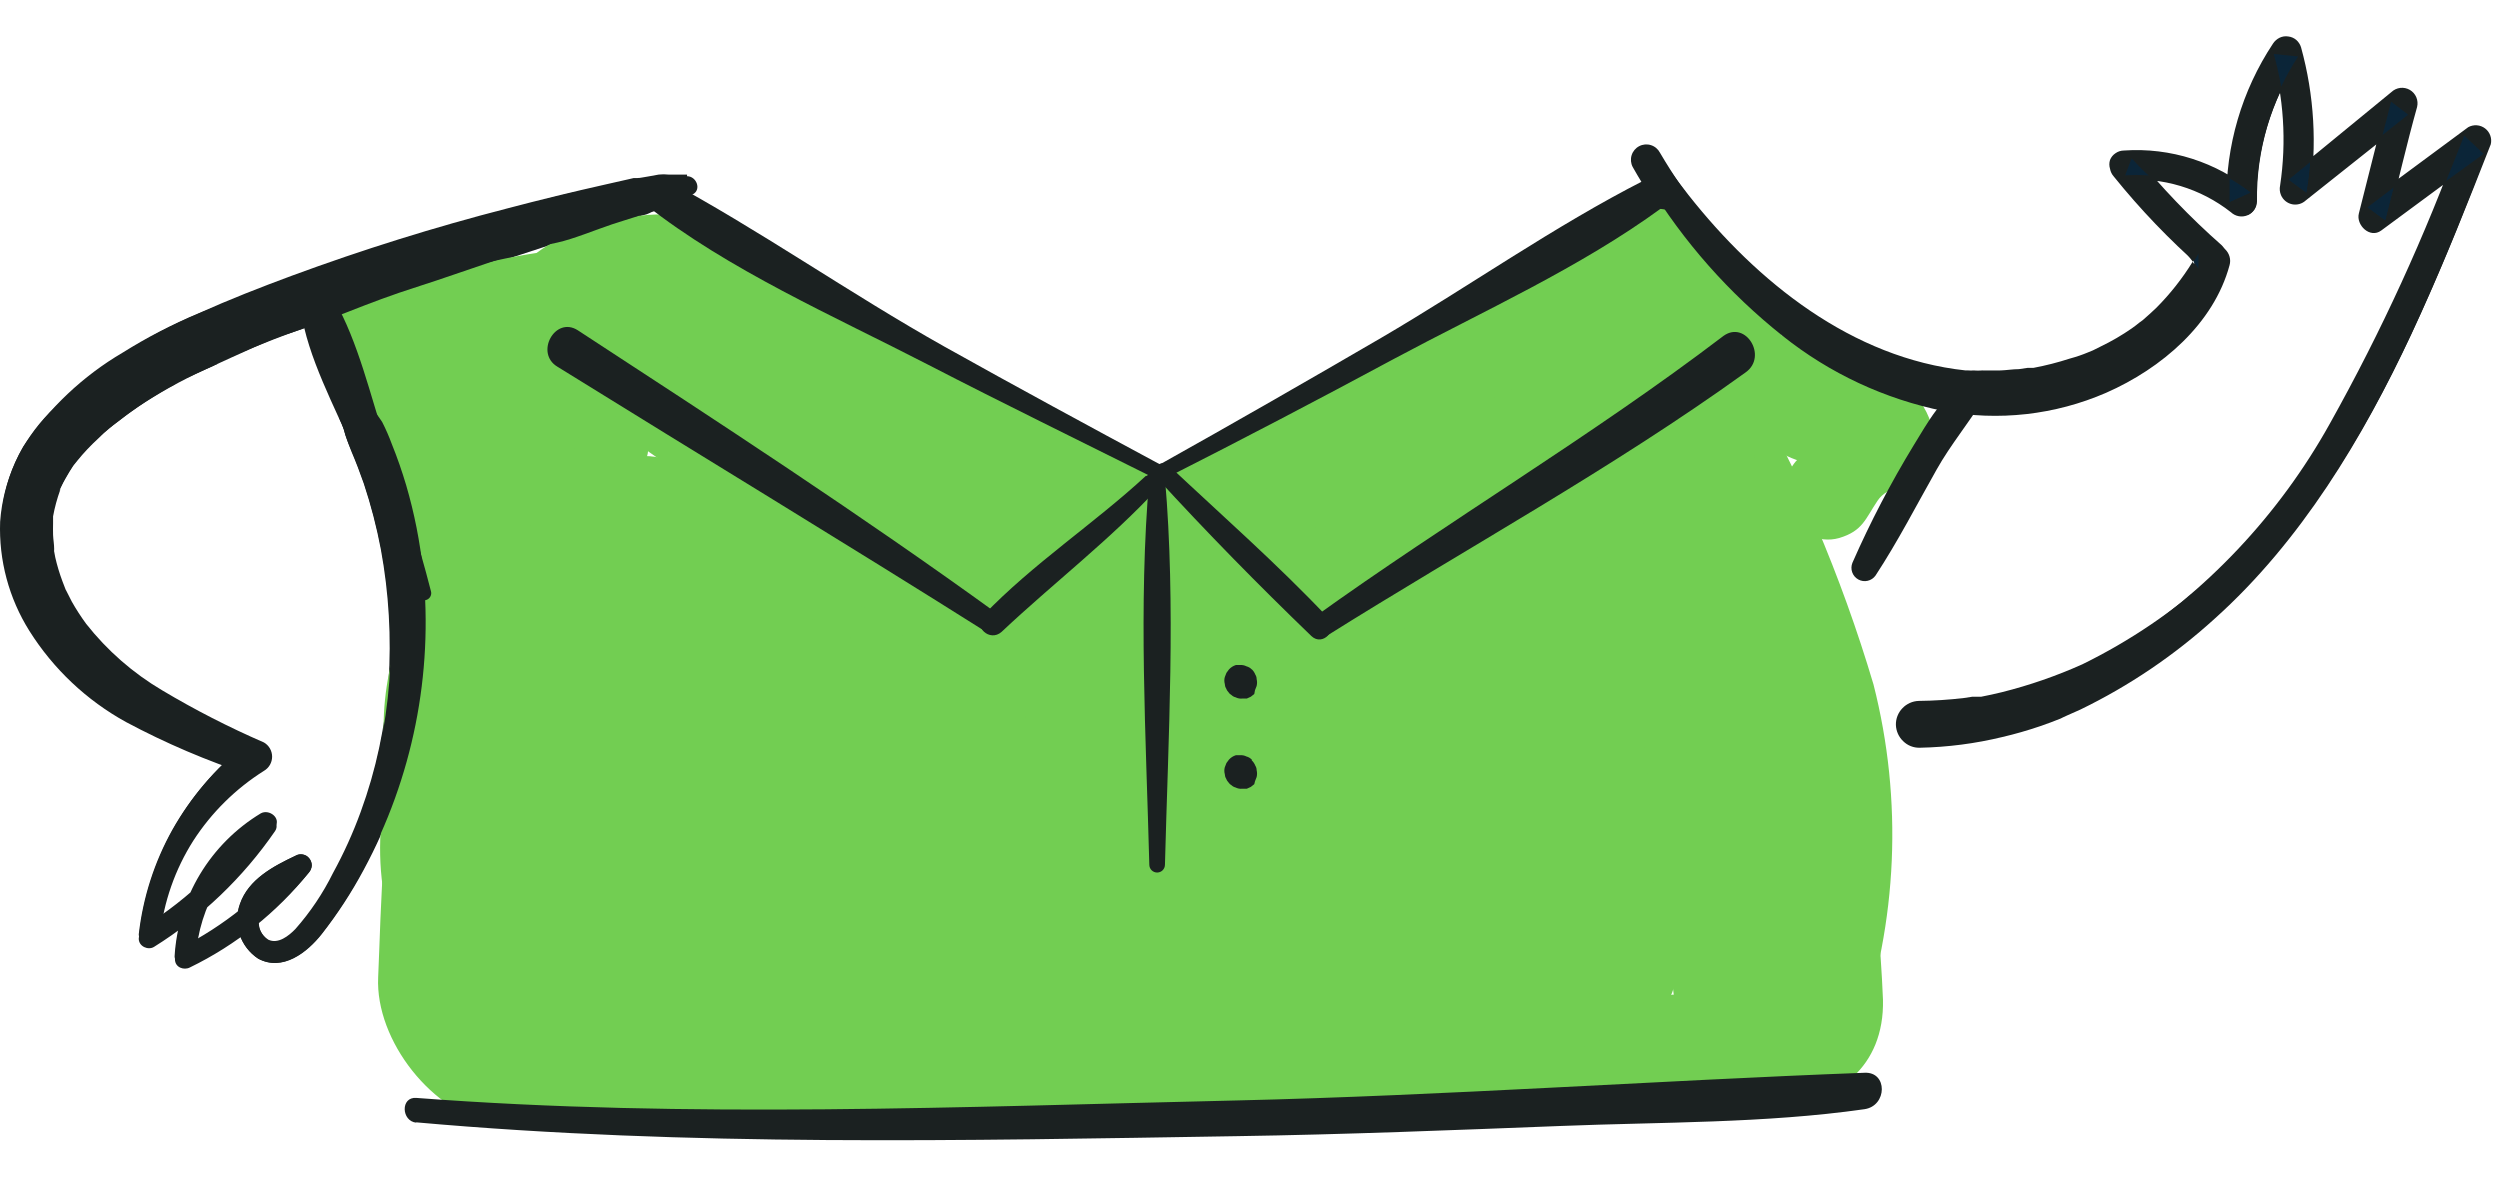 <svg width="245" height="116" viewBox="0 0 261 116" fill="none" xmlns="http://www.w3.org/2000/svg">
<path d="M71.728 14.438H69.981H69.791C69.45 14.4 69.106 14.4 68.766 14.438L67.721 14.628L66.715 14.799C66.354 14.799 67.36 14.685 66.562 14.799H66.164L65.594 14.932L63.239 15.465C59.795 16.238 56.364 17.075 52.945 17.975C45.343 19.934 37.844 22.277 30.477 24.994C27.192 26.211 23.925 27.486 20.715 28.931C17.975 30.077 15.333 31.445 12.815 33.021C8.655 35.462 5.102 38.818 2.426 42.835C1.205 44.938 0.441 47.276 0.186 49.695C-0.069 52.114 0.189 54.56 0.945 56.873C2.499 61.428 5.392 65.406 9.244 68.285C13.378 71.239 17.921 73.572 22.729 75.208C23.868 75.646 25.008 76.045 26.166 76.407L25.482 74.048C22.464 76.465 19.931 79.434 18.018 82.798C16.124 86.177 14.923 89.902 14.486 93.753C14.492 93.939 14.547 94.12 14.645 94.278C14.742 94.436 14.88 94.566 15.043 94.654C15.206 94.743 15.389 94.787 15.575 94.782C15.761 94.778 15.942 94.725 16.1 94.628C21.091 91.511 25.39 87.4 28.73 82.55C29.376 81.618 28.103 80.648 27.23 81.124C24.629 82.695 22.45 84.878 20.881 87.483C19.313 90.088 18.402 93.037 18.227 96.074C18.239 96.257 18.297 96.435 18.396 96.59C18.495 96.745 18.631 96.872 18.793 96.959C18.954 97.047 19.135 97.092 19.319 97.09C19.502 97.088 19.682 97.04 19.842 96.949C24.638 94.677 28.878 91.378 32.263 87.286C32.43 87.081 32.53 86.828 32.547 86.564C32.547 86.293 32.453 86.031 32.282 85.822C32.116 85.612 31.88 85.471 31.617 85.422C31.356 85.379 31.088 85.426 30.857 85.556C28.54 86.659 25.957 88.009 25.065 90.596C24.69 91.622 24.674 92.745 25.019 93.781C25.364 94.817 26.05 95.706 26.964 96.302C29.509 97.672 32.073 95.656 33.592 93.734C35.237 91.632 36.698 89.392 37.96 87.039C43.108 77.528 45.272 66.683 44.171 55.922C43.848 52.895 43.257 49.903 42.404 46.982C41.968 45.536 41.474 44.091 40.904 42.683C40.617 41.899 40.274 41.136 39.879 40.401C39.48 39.773 38.948 39.126 38.606 38.499C38.429 38.201 38.166 37.963 37.852 37.817C37.538 37.67 37.188 37.622 36.846 37.677C36.504 37.732 36.187 37.889 35.935 38.127C35.684 38.365 35.509 38.674 35.434 39.012C35.323 39.458 35.392 39.929 35.624 40.325C35.799 40.752 35.945 41.19 36.061 41.637C36.251 42.227 36.479 42.778 36.688 43.349C37.163 44.452 37.58 45.555 37.979 46.697C38.728 48.949 39.324 51.249 39.764 53.582C40.599 58.134 40.867 62.773 40.562 67.391C40.234 72.032 39.256 76.603 37.656 80.972C36.858 83.166 35.893 85.297 34.77 87.344C33.724 89.462 32.402 91.432 30.838 93.202C30.154 93.906 29.034 94.819 27.989 94.305C27.641 94.07 27.36 93.749 27.173 93.373C26.998 92.999 26.932 92.584 26.983 92.175C26.983 89.607 30.059 88.371 32.054 87.401L30.648 85.689C27.399 89.647 23.363 92.886 18.797 95.199L20.412 96.074C20.543 93.382 21.346 90.766 22.747 88.466C24.153 86.176 26.113 84.279 28.445 82.95L26.945 81.523C23.803 86.095 19.764 89.978 15.075 92.936L16.67 93.811C16.998 90.279 18.129 86.869 19.975 83.843C21.822 80.816 24.336 78.253 27.325 76.35C27.531 76.216 27.701 76.033 27.819 75.817C27.948 75.599 28.008 75.347 27.989 75.094C27.988 74.85 27.915 74.613 27.78 74.409C27.666 74.19 27.487 74.011 27.268 73.896C25.16 72.85 22.994 71.899 20.886 70.853C18.754 69.785 16.709 68.551 14.771 67.163C12.956 65.908 11.292 64.446 9.814 62.807C9.529 62.484 9.263 62.141 8.997 61.799C8.731 61.456 8.37 60.905 8.086 60.448C7.784 59.997 7.511 59.527 7.269 59.041L6.908 58.375L6.756 58.033V57.804C6.33 56.88 5.968 55.926 5.674 54.951C5.599 54.715 5.542 54.474 5.503 54.229C5.503 54.096 5.389 53.506 5.503 53.943C5.503 53.373 5.389 52.802 5.37 52.231V50.748C5.37 50.615 5.37 50.501 5.37 50.386C5.37 50.272 5.465 49.816 5.522 49.55C5.633 49.025 5.786 48.51 5.977 48.009L6.091 47.648C6.091 47.648 5.958 47.971 6.091 47.648C6.224 47.324 6.319 47.115 6.452 46.868C6.585 46.62 6.965 45.917 7.25 45.46L7.649 44.833C7.801 44.604 7.649 44.833 7.649 44.833L8.048 44.338C8.729 43.498 9.471 42.709 10.27 41.979C10.625 41.617 10.999 41.275 11.39 40.952L11.732 40.667L12.435 40.115C13.327 39.431 14.22 38.803 15.132 38.213C17.408 36.758 19.796 35.486 22.273 34.409C22.418 34.313 22.578 34.242 22.747 34.2H22.52L22.767 34.029L23.849 33.553L26.109 32.621C27.762 31.956 29.395 31.309 31.066 30.719C34.599 29.407 38.15 28.113 41.702 26.915C45.253 25.717 48.919 24.595 52.527 23.396C56.136 22.198 59.231 21.209 62.593 20.125L66.961 18.736L67.512 18.584C67.512 18.584 68.196 18.299 67.873 18.413C67.55 18.527 67.873 18.413 67.873 18.413L68.899 18.032L69.734 17.747C70.041 17.619 70.334 17.46 70.608 17.272C70.304 17.443 70.76 17.272 70.855 17.272L72.317 16.511C73.267 16.016 72.716 14.609 71.728 14.609V14.438Z" fill="#1B2121"/>
<path d="M41.759 33.116C42.931 35.23 43.434 37.651 43.202 40.058C43.208 40.145 43.232 40.231 43.271 40.309C43.31 40.387 43.364 40.457 43.43 40.515C43.491 40.578 43.565 40.628 43.647 40.66C43.729 40.693 43.817 40.708 43.905 40.705C44.079 40.685 44.24 40.604 44.361 40.477C44.475 40.353 44.536 40.189 44.532 40.02C44.746 37.386 44.077 34.756 42.632 32.545C42.581 32.454 42.503 32.38 42.408 32.335C42.314 32.289 42.208 32.274 42.105 32.29C42.001 32.307 41.905 32.355 41.83 32.427C41.755 32.5 41.703 32.594 41.683 32.697C41.635 32.826 41.635 32.968 41.683 33.097L41.759 33.116Z" fill="#1B2121"/>
<path d="M170.45 13.639C175.554 22.706 183.165 30.103 192.367 34.942C201.54 39.45 212.802 40.648 222.109 35.874C224.621 34.661 226.84 32.915 228.611 30.757C230.382 28.599 231.663 26.081 232.364 23.378C232.43 23.102 232.43 22.816 232.364 22.541C232.291 22.267 232.147 22.018 231.947 21.818C228.646 18.911 225.596 15.729 222.83 12.307L221.729 15.008C225.748 14.676 229.744 15.879 232.915 18.375C233.141 18.587 233.424 18.729 233.728 18.785C234.033 18.84 234.347 18.807 234.633 18.689C234.92 18.57 235.166 18.372 235.343 18.118C235.52 17.863 235.62 17.563 235.631 17.253C235.548 11.913 237.099 6.676 240.075 2.246L237.15 1.865C238.426 6.32 238.73 10.996 238.043 15.579C237.97 15.917 238.003 16.269 238.138 16.587C238.24 16.826 238.397 17.036 238.597 17.201C238.797 17.366 239.033 17.48 239.286 17.535C239.54 17.589 239.802 17.581 240.052 17.512C240.302 17.443 240.531 17.315 240.721 17.139L251.926 8.237L249.248 6.677L246.267 18.489C245.944 19.706 247.425 21.152 248.603 20.277L259.295 12.384L256.959 10.482C253.199 20.814 248.613 30.826 243.247 40.42C237.932 49.98 230.312 58.055 221.083 63.91C214.83 67.768 207.683 69.931 200.344 70.187C199.92 70.187 199.515 70.356 199.215 70.655C198.916 70.955 198.748 71.361 198.748 71.785C198.748 72.209 198.916 72.615 199.215 72.915C199.515 73.214 199.92 73.383 200.344 73.383C213.201 73.154 225.242 66.668 234.131 57.691C242.183 49.588 247.919 39.526 252.629 29.16C255.307 23.282 257.681 17.291 260.036 11.28C260.109 10.975 260.091 10.655 259.985 10.36C259.88 10.065 259.691 9.807 259.441 9.617C259.191 9.427 258.892 9.315 258.579 9.293C258.267 9.271 257.955 9.34 257.681 9.492L247.007 17.386L249.343 19.174C250.35 15.256 251.243 11.318 252.344 7.381C252.427 7.042 252.399 6.685 252.262 6.363C252.126 6.042 251.89 5.773 251.588 5.598C251.287 5.422 250.936 5.349 250.59 5.389C250.244 5.43 249.919 5.581 249.666 5.822L238.461 15.008L241.12 16.549C241.917 11.408 241.613 6.156 240.227 1.142C240.134 0.849 239.963 0.586 239.733 0.382C239.496 0.181 239.206 0.056 238.898 0.02C238.587 -0.031 238.269 0.016 237.986 0.153C237.708 0.292 237.472 0.502 237.302 0.762C234.047 5.672 232.352 11.455 232.44 17.348L235.175 16.226C231.405 13.127 226.594 11.589 221.729 11.927C221.415 11.931 221.11 12.03 220.855 12.212C220.597 12.382 220.397 12.628 220.285 12.916C220.191 13.213 220.191 13.532 220.285 13.829C220.339 14.134 220.477 14.417 220.684 14.647C223.445 18.073 226.495 21.255 229.8 24.157L229.383 22.636C227.179 31.899 217.304 35.95 208.586 35.836C199.072 35.435 190.053 31.479 183.308 24.747C179.396 21.043 176.027 16.803 173.299 12.155C173.102 11.777 172.764 11.492 172.358 11.364C171.952 11.236 171.511 11.274 171.134 11.471C170.756 11.667 170.471 12.006 170.343 12.413C170.215 12.82 170.253 13.261 170.45 13.639Z" fill="#1B2121"/>
<path d="M124.736 52.764C128.845 55.867 133.852 57.543 138.999 57.538C145.266 57.215 151.42 53.239 156.927 50.576C162.435 47.913 158.827 40.058 153.737 39.868C150.248 39.859 146.825 40.814 143.842 42.626C141.943 43.672 137.707 46.43 136.549 46.43L136.796 56.149C144.791 53.867 153.528 52.231 161.125 48.769C164.117 47.131 166.952 45.221 169.595 43.063C172.159 41.161 175.293 40.191 177.306 37.775C178.269 36.732 178.789 35.353 178.753 33.933C178.718 32.512 178.13 31.161 177.116 30.167C174.666 27.923 172.672 28.836 169.975 29.92C166.497 31.218 163.217 32.998 160.232 35.208C152.635 40.914 142.683 43.215 133.871 46.449C129.598 48.008 128.838 55.35 134.118 56.187C137.642 56.897 141.301 56.464 144.563 54.951C147.621 53.581 150.565 51.356 154.06 51.47L150.888 40.781C147.089 42.683 142.968 45.403 138.904 46.487C135.846 47.381 130.433 48.56 127.395 47.913C124.831 47.362 122.438 50.843 124.774 52.707L124.736 52.764Z" fill="#72CE52"/>
<path d="M59.459 53.05C44.057 59.593 34.067 82.874 43.126 97.938C44.664 100.525 48.159 98.566 47.646 95.903C46.241 88.656 50.058 81.162 49.792 73.82C49.678 71.215 45.633 70.587 45.101 73.307C44.765 75.281 44.164 77.2 43.316 79.013L48.045 80.173C47.153 72.945 50.229 66.859 53.743 60.772C55.642 57.539 50.533 54.762 48.672 57.976C45.8 63.416 44.056 69.381 43.544 75.513L49.565 75.361C47.057 69.503 50.4 63.949 52.755 58.452C54.844 53.639 56.687 48.542 60.143 44.51C62.688 41.542 58.453 37.434 55.737 40.306C45.918 50.653 35.491 67.239 42.158 81.923C43.506 84.928 48.349 83.178 48.159 80.135C47.722 73.326 47.133 67.601 49.717 61.019C52.251 54.974 55.775 49.394 60.143 44.51L55.737 40.306C51.806 45.422 49.887 51.452 47.646 57.425C45.405 63.397 42.727 69.769 43.449 76.331C43.81 79.564 49.052 80.744 49.602 77.016C50.09 71.379 51.475 65.857 53.705 60.658L48.634 57.862C45.196 64.9 41.816 72.165 42.936 80.173C43.24 82.303 46.583 83.977 47.665 81.333C48.59 79.116 49.228 76.789 49.565 74.41L45.044 73.972C45.671 81.581 42.632 89.018 42.746 96.797L47.646 95.998C46.013 87.724 44.664 80.782 48.387 72.698C51.464 66.003 57.883 61.59 60.979 55.009C61.397 54.096 60.599 52.65 59.459 53.107V53.05Z" fill="#72CE52"/>
<path d="M56.497 53.297C58.127 50.379 59.935 47.565 61.909 44.87C62.731 43.947 63.27 42.807 63.461 41.585C63.652 40.363 63.487 39.112 62.986 37.981C62.485 36.851 61.669 35.89 60.636 35.212C59.603 34.535 58.396 34.17 57.161 34.162C55.762 34.134 54.372 34.398 53.08 34.939C51.788 35.479 50.623 36.283 49.66 37.3C47.76 39.202 47.38 41.618 45.861 43.577L57.104 44.737C53.781 39.906 47.893 33.972 41.911 38.898C35.928 43.824 39.138 50.31 41.759 55.807C45.557 63.682 57.598 57.709 55.357 49.664C53.458 42.835 49.356 36.958 47.76 29.996L40.847 39.507C43.43 39.507 45.804 40.629 48.444 40.458C51.084 40.286 53.781 39.468 56.573 39.526L51.901 23.796C45.446 27.309 40.605 33.194 38.397 40.21C34.846 50.272 50.039 55.237 55.129 46.81C56.573 44.395 58.187 39.773 60.39 37.966C62.897 35.893 65.765 36.178 67.664 32.811L64.891 35.721C62.593 37.167 65.651 35.874 66.999 35.626C68.348 35.379 67.607 35.284 68.899 35.398C79.458 36.311 79.515 18.28 68.5 18.603C63.98 18.736 55.509 21.018 53.61 25.526L56.307 22.616C55.205 23.263 52.508 23.605 51.027 24.404C49.622 25.232 48.343 26.257 47.228 27.448C44.797 30.204 42.545 33.114 40.486 36.159L54.996 46.81C56.315 43.61 58.251 40.701 60.694 38.251C62.245 37.23 63.435 35.744 64.093 34.005C64.751 32.267 64.845 30.364 64.359 28.57C63.804 26.809 62.693 25.276 61.193 24.202C59.692 23.128 57.884 22.572 56.041 22.616C53.14 23.056 50.272 23.692 47.456 24.518C45.025 25.127 42.822 24.404 40.353 24.709C35.947 25.222 31.541 29.388 33.421 34.219C35.966 40.8 38.644 47.267 40.904 53.943L54.483 47.819C54.256 47.381 53.116 45.802 53.135 45.251L52.223 49.055L52.812 48.066L46.602 51.87H47.722L42.537 49.854C43.474 50.541 44.306 51.361 45.006 52.288C45.686 53.318 46.616 54.158 47.709 54.729C48.801 55.3 50.021 55.584 51.254 55.553C52.486 55.523 53.69 55.18 54.753 54.555C55.817 53.931 56.704 53.046 57.332 51.984C58.031 50.943 58.611 49.826 59.061 48.656L59.725 46.963C60.656 45.251 60.105 45.194 58.111 46.791L53.154 43.139C53.705 46.487 54.389 49.797 55.053 53.144C55.205 53.886 56.212 53.829 56.554 53.297H56.497Z" fill="#72CE52"/>
<path d="M57.218 33.743C59.307 37.851 63.904 40.647 67.55 43.253C71.197 45.859 75.603 48.579 79.686 51.109C87.435 55.902 96.342 61.798 105.44 63.51C111.289 64.594 115.676 55.731 109.504 53.144C100.729 49.473 92.145 46.487 83.769 41.732C79.61 39.411 75.546 36.9 71.235 34.846C67.436 32.944 63.182 30.586 58.833 30.643C58.484 30.635 58.141 30.724 57.84 30.898C57.538 31.073 57.291 31.328 57.124 31.634C56.957 31.941 56.878 32.287 56.895 32.635C56.911 32.984 57.023 33.321 57.218 33.61V33.743Z" fill="#72CE52"/>
<path d="M62.441 32.24C68.031 36.663 74.28 40.18 80.959 42.664C85.384 44.357 88.214 36.958 83.978 34.922C77.793 31.869 71.176 29.785 64.359 28.741C62.46 28.493 60.675 30.776 62.46 32.24H62.441Z" fill="#72CE52"/>
<path d="M64.075 34.029C71.671 36.577 75.261 44.09 81.623 48.598C90.189 54.685 97.387 62.388 106.161 68.19C112.353 72.279 121.355 68.931 124.812 62.807C128.268 56.682 126.312 46.982 119.437 44.129C113.899 41.582 108.532 38.678 103.369 35.436C98.412 32.583 92.696 31.061 88.176 28.589C80.066 24.138 69.183 15.693 61.587 25.793C61.012 26.437 60.612 27.218 60.426 28.062C60.24 28.905 60.273 29.783 60.523 30.61C60.773 31.437 61.231 32.185 61.853 32.784C62.475 33.383 63.24 33.811 64.075 34.029Z" fill="#72CE52"/>
<path d="M86.144 40.287C93.513 46.678 98.64 59.06 109.067 61.114C110.083 61.331 111.142 61.18 112.057 60.688C112.972 60.196 113.683 59.395 114.063 58.427C114.444 57.46 114.469 56.388 114.135 55.404C113.801 54.419 113.129 53.585 112.239 53.05C110.093 51.585 107.548 50.881 105.345 49.493C103.234 48.085 101.251 46.494 99.419 44.738C96.22 41.629 92.721 38.844 88.973 36.426C88.469 36.182 87.895 36.121 87.35 36.255C86.806 36.389 86.325 36.708 85.991 37.158C85.656 37.608 85.488 38.161 85.516 38.721C85.544 39.282 85.766 39.815 86.144 40.23V40.287Z" fill="#72CE52"/>
<path d="M68.348 29.996C68.193 28.824 68.142 27.64 68.196 26.459L63.163 27.942C64.924 30.237 67.219 32.066 69.848 33.268C70.478 33.603 71.2 33.725 71.906 33.615C72.611 33.506 73.261 33.17 73.761 32.659C74.309 32.008 74.624 31.191 74.653 30.339C74.617 29.633 74.359 28.956 73.916 28.406C73.472 27.856 72.866 27.46 72.184 27.276C70.435 26.605 68.796 25.676 67.322 24.518C66.932 24.153 66.442 23.912 65.915 23.824C65.388 23.736 64.847 23.805 64.359 24.024C63.869 24.236 63.453 24.59 63.166 25.041C62.878 25.492 62.732 26.019 62.745 26.554C62.765 27.577 63.06 28.576 63.598 29.446C64.135 30.316 64.897 31.025 65.803 31.499C66.067 31.636 66.362 31.703 66.659 31.693C66.956 31.683 67.246 31.597 67.499 31.442C67.754 31.287 67.963 31.069 68.109 30.809C68.254 30.549 68.33 30.256 68.329 29.958L68.348 29.996Z" fill="#72CE52"/>
<path d="M123.197 45.822C123.282 46.12 123.282 46.436 123.197 46.735C123.197 47.229 123.387 47.629 123.368 48.104C123.382 48.314 123.47 48.511 123.615 48.663C123.76 48.814 123.954 48.91 124.162 48.932C124.371 48.955 124.58 48.903 124.755 48.787C124.929 48.67 125.057 48.496 125.115 48.294C125.274 47.958 125.341 47.584 125.307 47.213C125.274 46.842 125.142 46.486 124.926 46.183C124.533 45.802 124.038 45.544 123.501 45.441C123.292 45.441 123.064 45.594 123.14 45.822H123.197Z" fill="#72CE52"/>
<path d="M121.963 48.959C126.085 52.052 131.095 53.727 136.245 53.734C142.512 53.41 148.666 49.435 154.173 46.772C159.681 44.109 156.073 36.254 150.983 36.063C147.494 36.055 144.071 37.009 141.088 38.822C139.189 39.868 134.953 42.626 133.795 42.626L134.042 52.364C142.037 50.063 150.774 48.427 158.371 44.965C161.365 43.34 164.195 41.429 166.822 39.259C169.405 37.471 172.52 36.406 174.552 33.971C175.525 32.932 176.05 31.552 176.014 30.128C175.979 28.704 175.385 27.352 174.362 26.363C171.893 24.119 169.899 25.032 167.202 26.116C163.736 27.419 160.464 29.192 157.478 31.384C149.881 37.091 139.91 39.411 131.117 42.645C126.844 44.204 126.084 51.546 131.345 52.383C134.876 53.094 138.541 52.661 141.81 51.147C144.867 49.777 147.792 47.552 151.306 47.666L148.115 36.919C144.317 38.822 140.195 41.56 136.112 42.74C133.073 43.634 127.66 44.813 124.717 44.166C122.153 43.615 119.741 47.095 122.077 48.959H121.963Z" fill="#72CE52"/>
<path d="M125.324 47.343C133.909 48.617 143.063 43.539 150.641 40.115C159.356 36.531 167.686 32.069 175.502 26.801C180.364 23.263 175.825 15.598 170.545 18.755C162.815 23.377 154.781 27.39 146.843 31.594C139.246 35.55 130.946 38.803 124.489 44.433C124.271 44.651 124.115 44.925 124.038 45.224C123.961 45.523 123.965 45.837 124.051 46.134C124.136 46.431 124.299 46.7 124.523 46.913C124.747 47.125 125.024 47.274 125.324 47.343Z" fill="#72CE52"/>
<path d="M171.096 23.491C172.121 28.892 175.521 33.457 179.148 37.471C182.776 41.484 186.745 45.669 192.196 44.527C194.893 43.957 195.216 40.419 193.563 38.688C191.599 36.922 189.545 35.258 187.41 33.705C185.833 32.335 186.251 30.928 185.131 29.102C182.245 24.911 178.16 21.695 173.413 19.877C172.887 19.581 172.285 19.449 171.684 19.497C171.083 19.545 170.51 19.771 170.037 20.146C169.565 20.521 169.214 21.029 169.031 21.604C168.847 22.179 168.839 22.796 169.006 23.377C169.576 25.602 170.811 26.096 172.121 27.922C173.432 29.748 174.21 31.327 175.369 32.944C177.268 35.683 179.528 39.011 182.624 40.552C184.219 41.351 186.422 39.487 185.207 37.832C183.08 34.941 179.965 32.982 177.895 29.958C176.735 28.552 175.852 26.938 175.293 25.202C175.008 23.3 175.388 22.711 174.438 20.923L171.153 25.412C174.837 26.762 179.357 29.767 181.142 33.248C181.554 34.348 182.306 35.288 183.289 35.93C185.535 37.402 187.164 39.65 187.866 42.245L192.025 37.87C184.257 36.367 179.623 26.686 174.495 21.436C172.919 19.82 170.697 21.665 171.096 23.529V23.491Z" fill="#72CE52"/>
<path d="M178.502 34.028C179.427 34.987 180.539 35.744 181.769 36.254C182.562 36.452 183.332 36.733 184.067 37.09C184.618 37.49 184.998 38.403 185.473 38.992C186.472 40.011 187.65 40.836 188.948 41.427C189.803 41.846 190.657 42.207 191.493 42.663C192.329 43.12 193.392 44.356 193.221 43.481L193.582 40.039C193.848 39.373 193.943 39.734 193.145 40.039C192.419 40.379 191.736 40.807 191.113 41.313C189.914 42.184 188.773 43.13 187.695 44.147C187.093 44.766 186.669 45.537 186.468 46.377C186.268 47.217 186.298 48.096 186.555 48.921L186.783 49.587C187.124 50.639 187.859 51.517 188.832 52.038C189.806 52.559 190.943 52.683 192.006 52.383C194.494 51.641 194.741 50.367 196.032 48.465C197.02 47 199.09 47 200.344 45.764C203.097 43.025 201.73 38.935 199.147 36.691C197.695 35.515 196.05 34.601 194.285 33.99C192.828 33.418 191.413 32.745 190.05 31.974C186.707 30.186 183.44 32.183 180.098 31.156C179.741 31.088 179.371 31.134 179.042 31.288C178.713 31.443 178.441 31.697 178.264 32.015C178.088 32.333 178.015 32.699 178.058 33.06C178.101 33.422 178.256 33.76 178.502 34.028Z" fill="#72CE52"/>
<path d="M177.382 36.635C176.603 47.533 181.883 57.957 184.504 68.266C187.316 79.259 187.086 90.812 183.839 101.685C181.94 108.247 191.892 110.549 194.019 104.234C198.122 92.468 198.67 79.752 195.595 67.676C193.913 62.012 191.909 56.449 189.594 51.014C187.598 45.265 184.721 39.862 181.066 34.999C179.718 33.401 177.477 34.999 177.382 36.635Z" fill="#72CE52"/>
<path d="M45.443 94.894C39.745 98.698 46.165 105.032 46.203 109.54C46.203 112.603 51.198 112.45 50.932 109.426C50.638 107.175 49.833 105.021 48.577 103.13C47.902 102.117 47.353 101.025 46.944 99.878C46.725 98.485 46.725 97.067 46.944 95.674C46.938 95.508 46.889 95.347 46.802 95.205C46.714 95.064 46.591 94.948 46.445 94.869C46.299 94.79 46.135 94.751 45.969 94.756C45.804 94.76 45.642 94.808 45.5 94.894H45.443Z" fill="#72CE52"/>
<path d="M48.919 112.127C59.422 113.744 70.038 112.45 80.598 112.032C92.316 111.556 104.091 111.537 115.809 111.575C139.018 111.575 162.207 112.507 185.378 110.643C192.443 110.073 192.253 99.098 185.112 99.535C161.96 101.019 138.714 100.239 115.524 100.334C104.107 100.286 92.695 100.857 81.338 102.046C70.19 103.301 59.744 106.573 48.843 108.703C48.476 108.814 48.154 109.04 47.925 109.349C47.696 109.657 47.573 110.031 47.573 110.415C47.573 110.799 47.696 111.173 47.925 111.481C48.154 111.79 48.476 112.016 48.843 112.127H48.919Z" fill="#72CE52"/>
<path d="M55.3 105.489C47.361 97.88 55.756 82.797 58.225 74.181C61.112 64.062 64.53 54.095 67.512 44.014C68.899 39.373 61.815 37.775 60.314 42.226C55.817 54.833 52.187 67.734 49.451 80.838C47.551 90.044 44.304 101.761 53.439 108.037C54.939 109.083 56.573 106.706 55.338 105.489H55.3Z" fill="#72CE52"/>
<path d="M61.985 38.365L61.644 39.24C61.718 39.087 61.782 38.928 61.834 38.765C61.918 38.625 61.976 38.47 62.004 38.308C62.178 37.686 62.178 37.029 62.004 36.406L61.606 35.531C61.273 35.004 60.817 34.566 60.276 34.257C59.859 34.015 59.39 33.878 58.909 33.858C58.432 33.779 57.945 33.808 57.481 33.943C57.018 34.078 56.591 34.315 56.231 34.638C55.84 34.9 55.526 35.261 55.319 35.684C54.994 36.263 54.836 36.922 54.863 37.586C54.854 37.757 54.854 37.928 54.863 38.099C54.897 38.584 55.061 39.05 55.338 39.45L55.908 40.172L56.649 40.724L57.522 41.066C57.995 41.19 58.492 41.19 58.966 41.066C59.288 41.064 59.604 40.971 59.877 40.8C60.172 40.707 60.439 40.544 60.656 40.325C60.916 40.157 61.131 39.929 61.283 39.659C61.589 39.299 61.798 38.867 61.89 38.404L61.985 38.365Z" fill="#72CE52"/>
<path d="M51.635 64.233V64.424C51.587 64.637 51.587 64.857 51.635 65.07C51.649 65.3 51.721 65.522 51.844 65.717L52.185 66.135C52.282 66.305 52.419 66.449 52.584 66.554C52.725 66.677 52.895 66.762 53.078 66.801C53.394 66.896 53.731 66.896 54.047 66.801C54.37 66.651 54.628 66.39 54.774 66.066C54.921 65.741 54.946 65.374 54.844 65.032C54.795 64.792 54.725 64.557 54.635 64.329C54.544 64.138 54.422 63.965 54.275 63.815C54.068 63.624 53.821 63.481 53.553 63.397H53.363C53.186 63.353 53.003 63.346 52.823 63.375C52.644 63.405 52.472 63.47 52.318 63.568C52.029 63.763 51.815 64.052 51.711 64.386L51.635 64.233Z" fill="#72CE52"/>
<path d="M166.063 37.833C163.366 48.218 166.366 60.353 169.025 70.472C171.784 80.514 173.733 90.761 174.856 101.114C176.204 114.885 196.906 114.752 196.583 100.582C196.097 88.788 194.255 77.089 191.094 65.717C188.34 55.046 184.352 42.892 176.793 34.713C173.413 30.909 167.297 33.363 166.063 37.833Z" fill="#72CE52"/>
<path d="M174.799 99.155C176.596 89.421 176.82 79.46 175.464 69.654C174.825 64.938 173.938 60.258 172.805 55.636C171.627 50.919 170.602 45.498 167.829 41.447C165.512 38.042 159.263 39.259 159.643 43.881C160.023 48.503 162.055 53.03 163.214 57.576C164.372 62.122 165.284 66.364 165.987 70.891C167.411 80.001 168.152 89.36 168.665 98.566C168.835 101.913 174.096 102.807 174.742 99.231L174.799 99.155Z" fill="#72CE52"/>
<path d="M148.115 47.876C148.438 51.509 150.014 54.781 150.489 58.414C150.964 62.047 151.021 66.25 151.23 70.092C151.724 78.785 152.065 87.553 151.989 96.265C151.856 109.579 172.292 109.008 172.634 95.751C172.965 85.548 172.156 75.341 170.222 65.318C168.741 57.71 164.277 46.05 156.68 42.627C152.996 40.953 147.697 43.121 148.115 47.838V47.876Z" fill="#72CE52"/>
<path d="M155.446 101.152C162.131 95.617 157.535 82.227 156.832 75.056C155.921 65.812 155.617 55.75 150.318 47.742C146.862 42.493 139.265 47.343 142.094 52.84C145.893 60.334 147.26 68.056 148.818 76.33C149.577 80.344 150.584 84.281 151.648 88.218C152.711 92.156 152.559 96.549 153.547 100.677C153.756 101.628 154.914 101.647 155.446 101.152Z" fill="#72CE52"/>
<path d="M165.075 98.433L166.613 100.925C166.816 101.267 166.982 101.631 167.107 102.009C167.338 102.629 167.716 103.184 168.209 103.625C168.608 103.977 169.121 104.171 169.652 104.171C170.184 104.171 170.697 103.977 171.096 103.625C171.517 103.3 171.801 102.829 171.892 102.305C171.984 101.78 171.876 101.24 171.589 100.791C171.261 100.276 170.827 99.835 170.317 99.498C169.886 99.302 169.467 99.08 169.063 98.832C168.266 98.262 167.487 97.615 166.708 96.93C165.93 96.246 164.391 97.159 165.075 98.262V98.433Z" fill="#72CE52"/>
<path d="M133.567 53.734C134.47 57.335 135.856 60.797 137.688 64.025C139.521 68.132 141.039 72.373 142.227 76.711C143.392 80.694 144.193 84.775 144.62 88.904C145 92.708 144.374 97.216 146.861 100.316C148.343 102.218 151.306 103.131 153.091 100.963C158.428 94.477 153.984 81.067 151.61 73.858C149.046 66.003 144.487 55.104 136.796 51.034C136.403 50.835 135.962 50.755 135.525 50.802C135.088 50.849 134.674 51.022 134.333 51.299C133.992 51.577 133.738 51.947 133.602 52.366C133.466 52.784 133.454 53.233 133.567 53.658V53.734Z" fill="#72CE52"/>
<path d="M123.121 52.555C126.92 59.707 131.801 66.193 135.295 73.592C139.033 81.05 141.712 88.995 143.253 97.196C144.658 106.041 157.687 103.017 154.8 95.294C148.685 79.051 140.993 60.353 126.749 49.531C126.327 49.159 125.786 48.95 125.224 48.939C124.662 48.929 124.115 49.119 123.68 49.475C123.244 49.831 122.949 50.331 122.847 50.884C122.745 51.438 122.842 52.01 123.121 52.498V52.555Z" fill="#72CE52"/>
<path d="M120.728 50.633C118.278 53.525 120.101 56.967 121.032 60.144C122.476 65.317 123.919 70.472 125.552 75.588C127.186 80.705 128.648 85.289 130.319 90.101C131.991 94.913 132.921 100.467 136.72 104.138L144.127 94L142.626 93.049C139.379 90.957 133.871 93.905 134.498 97.976L134.744 99.707C135.941 107.524 148.039 107.695 147.393 99.402C146.918 93.943 143.291 89.302 140.936 84.433C138.391 79.164 135.998 73.858 133.605 68.513C132.56 66.173 124.812 45.821 120.747 50.633H120.728Z" fill="#72CE52"/>
<path d="M63.125 57.31C72.811 66.098 82.839 74.429 93.171 82.474C97.982 86.202 102.844 89.867 107.757 93.468C113.123 97.796 118.749 101.792 124.603 105.432C132.2 109.655 137.555 98.775 130.927 94.02C125.932 90.387 120.196 87.61 114.955 84.319C109.713 81.029 103.939 77.301 98.507 73.668C87.948 66.573 77.616 59.193 67.284 51.699C63.999 49.303 60.2 54.704 63.125 57.405V57.31Z" fill="#72CE52"/>
<path d="M63.676 47.096C64.72 49.949 66.543 50.634 68.993 52.346C71.88 54.362 74.691 56.626 77.331 58.908C82.326 63.111 87.017 67.657 91.746 72.222C101.23 81.597 111.824 89.773 123.292 96.569C131.345 101.172 137.935 88.96 130.205 84.015C128.192 82.76 126.084 81.733 123.995 80.648C117.727 77.415 112.6 85.194 117.006 90.159C118.582 91.966 120.102 93.792 121.811 95.466L130.205 84.053C117.746 79.146 107.586 70.092 97.121 62.027C92.031 58.09 86.922 54.134 81.49 50.615C77.331 47.971 70.437 42.626 65.328 44.053C64.699 44.246 64.173 44.681 63.863 45.262C63.553 45.843 63.486 46.523 63.676 47.153V47.096Z" fill="#72CE52"/>
<path d="M80.256 52.251C93.664 62.75 108.193 71.614 121.735 81.866C123.09 83.091 124.869 83.738 126.693 83.669C128.518 83.6 130.243 82.821 131.502 81.498C132.762 80.174 133.456 78.411 133.437 76.583C133.419 74.755 132.688 73.006 131.402 71.709C126.787 66.478 122.134 61.971 120.785 54.838L109.504 61.799C110.358 62.452 111.091 63.251 111.669 64.158C112.372 65.28 112.258 67.43 112.486 65.071C112.182 68.133 115.429 70.264 118.05 70.378H119.038C120.421 70.344 121.756 69.857 122.836 68.992C123.917 68.126 124.684 66.929 125.02 65.585C125.856 59.878 123.254 55.389 118.962 51.814C113.359 47.173 106.522 52.099 107.662 58.775C109.181 67.829 115.258 75.57 121.735 81.828L129.958 70.606C114.309 63.644 99.571 54.572 84.206 46.83C80.959 45.194 77.122 49.759 80.256 52.213V52.251Z" fill="#72CE52"/>
<path d="M54.294 61.76C60.333 72.849 69.848 80.572 79.819 87.971C85.403 92.117 91.062 96.15 96.741 100.163C96.893 100.277 100.767 103.073 98.184 101.171L101.508 103.701C103.939 105.603 106.294 107.6 108.744 109.407L119.893 80.477C110.397 81.104 100.9 80.134 91.404 79.925C86.59 79.805 81.772 80.028 76.989 80.591C73.951 80.952 70.931 81.39 67.873 81.656C65.974 81.808 64.246 81.941 62.422 81.96C61.928 81.96 57.237 81.637 59.573 81.96L71.842 97.329C71.842 93.639 71.956 89.93 71.842 86.24C71.842 82.093 71.216 87.876 71.975 84.49C72.146 83.444 72.355 82.398 72.583 81.371C73.849 77.414 72.507 78.739 68.557 85.346L60.751 87.761L61.871 87.628L53.819 85.726C52.546 84.509 52.641 84.642 54.123 86.126L55.338 87.305C56.573 88.484 57.845 89.588 59.137 90.71C62.308 93.449 65.537 96.035 68.937 98.508C74.576 102.256 80.408 105.704 86.409 108.836L94.12 77.243C89.334 77.072 84.624 77.643 79.743 77.547C75.836 77.588 71.936 77.231 68.101 76.482C59.194 74.999 49.109 79.43 47.096 89.131C45.367 97.652 50.134 108.684 59.706 110.168C72.564 112.165 86.656 113.553 99.4 110.168C115.562 105.926 114.594 81.409 98.621 77.7C96.722 77.148 96.456 77.148 97.786 77.7C97.013 77.383 96.235 77.04 95.45 76.672C93.911 75.969 92.392 75.227 90.891 74.428C87.619 72.798 84.493 70.889 81.547 68.722C83.105 69.92 79.439 66.82 79.515 66.82C78.262 65.679 77.084 64.461 75.888 63.244C71.671 58.926 66.923 55.826 60.542 56.035C39.48 56.72 40.163 83.273 39.48 98.242C39.176 104.842 45.177 112.507 51.768 113.61C65.062 115.817 77.73 112.755 90.987 113.154C100.881 113.458 110.852 114.676 120.766 114.162C124.042 114.037 127.21 112.959 129.884 111.061C132.559 109.163 134.624 106.526 135.827 103.473C138.087 97.766 137.119 89.359 131.915 85.232C112.922 70.186 87.226 65.926 68.557 50.291C66.914 48.826 64.804 47.993 62.605 47.943C60.406 47.892 58.261 48.627 56.553 50.015C54.844 51.403 53.685 53.355 53.282 55.52C52.878 57.686 53.257 59.925 54.351 61.836L54.294 61.76Z" fill="#72CE52"/>
<path d="M64.777 16.701C63.999 16.241 63.131 15.956 62.232 15.864C58.757 16.301 50.4 18.964 46.659 19.858C42.917 20.752 36.84 22.882 32.965 24.252C29.661 25.431 27.002 26.61 23.583 27.847C16.695 30.257 10.419 34.153 5.199 39.259C2.169 42.324 0.33 46.37 0.014 50.672C-0.136 54.697 0.93 58.674 3.072 62.084C5.575 66.058 9.045 69.33 13.156 71.594C17.294 73.804 21.615 75.649 26.071 77.11C25.919 76.064 25.748 75.018 25.596 73.972C22.48 76.422 19.889 79.478 17.98 82.956C16.071 86.433 14.883 90.261 14.486 94.21C14.486 95.028 15.473 95.446 16.081 95.066C21.073 91.948 25.371 87.837 28.711 82.987C29.338 82.075 28.065 81.085 27.211 81.561C24.635 83.094 22.46 85.22 20.867 87.762C19.312 90.371 18.418 93.323 18.265 96.359C18.265 97.215 19.196 97.538 19.823 97.215C24.651 94.867 28.9 91.476 32.263 87.286C32.434 87.083 32.534 86.829 32.547 86.563C32.547 86.293 32.453 86.031 32.282 85.822C32.118 85.609 31.881 85.467 31.617 85.422C31.485 85.392 31.348 85.388 31.214 85.411C31.081 85.433 30.953 85.483 30.838 85.555C28.54 86.639 25.938 88.009 25.046 90.577C24.682 91.604 24.671 92.723 25.015 93.757C25.359 94.791 26.038 95.68 26.945 96.283C29.471 97.652 32.054 95.636 33.554 93.715C35.208 91.599 36.67 89.34 37.922 86.963C43.073 77.438 45.249 66.585 44.171 55.807C43.85 52.78 43.259 49.788 42.404 46.867C41.968 45.403 41.474 43.976 40.904 42.569C40.616 41.782 40.279 41.013 39.898 40.267C39.499 39.639 38.948 38.993 38.606 38.365C38.489 38.168 38.332 37.997 38.146 37.862C37.959 37.728 37.748 37.634 37.523 37.585C37.072 37.484 36.599 37.552 36.194 37.776C35.808 38.035 35.531 38.428 35.415 38.879C35.32 39.333 35.395 39.807 35.624 40.21C35.801 40.675 35.947 41.152 36.061 41.637C36.249 42.222 36.478 42.794 36.745 43.349C37.201 44.452 37.618 45.555 38.017 46.677C38.761 48.939 39.363 51.245 39.822 53.582C40.691 58.136 40.965 62.784 40.638 67.41C40.278 72.056 39.307 76.635 37.751 81.028C36.955 83.233 35.983 85.37 34.846 87.419C33.797 89.542 32.475 91.518 30.914 93.297C30.212 94 29.015 94.932 28.027 94.4C27.676 94.168 27.397 93.841 27.223 93.458C27.048 93.074 26.985 92.649 27.04 92.231C27.04 89.664 30.116 88.427 32.092 87.457L30.724 85.669C27.494 89.699 23.448 92.998 18.854 95.351L20.43 96.207C20.594 93.515 21.409 90.904 22.805 88.599C24.218 86.31 26.175 84.409 28.502 83.064L27.002 81.637C23.861 86.216 19.814 90.101 15.113 93.049L16.708 93.905C17.089 90.372 18.278 86.974 20.184 83.977C22.082 81.041 24.597 78.555 27.553 76.692C27.813 76.541 28.029 76.325 28.18 76.065C28.33 75.805 28.409 75.509 28.409 75.208C28.409 74.907 28.33 74.612 28.18 74.351C28.029 74.091 27.813 73.874 27.553 73.724C23.901 72.14 20.355 70.323 16.936 68.284C13.883 66.483 11.191 64.129 8.997 61.342C8.451 60.599 7.95 59.824 7.497 59.022L6.927 57.899C6.566 57.196 7.098 58.356 6.794 57.614L6.509 56.872C6.208 56.065 5.96 55.239 5.769 54.4L5.655 53.791C5.484 53.011 5.655 54.304 5.655 53.525C5.655 53.03 5.56 52.554 5.541 52.06C5.522 51.565 5.541 51.261 5.541 50.862C5.541 50.862 5.541 49.987 5.541 50.595C5.531 50.437 5.531 50.278 5.541 50.12C5.711 49.188 5.959 48.272 6.281 47.381C6.433 46.943 6.015 47.932 6.281 47.229C6.395 47.02 6.49 46.772 6.585 46.563C6.68 46.354 6.984 45.84 7.193 45.479C7.402 45.117 7.63 44.794 7.877 44.452C7.554 44.908 8.029 44.261 8.067 44.224C8.105 44.185 8.37 43.824 8.541 43.634C9.142 42.968 9.776 42.334 10.441 41.732C11.047 41.191 11.681 40.684 12.34 40.21C13.681 39.15 15.089 38.178 16.556 37.3C17.062 36.969 17.589 36.671 18.132 36.406L18.778 35.931L19.291 35.683C19.785 35.436 18.797 35.892 19.443 35.683C20.791 35.113 27.648 31.879 29.034 31.404C35.32 29.387 37.675 28.018 43.848 26.059C48.045 24.727 54.578 22.255 58.206 21.532C59.801 21.189 62.308 20.162 63.904 19.63C64.739 19.345 65.803 19.04 66.543 18.793C67.284 18.546 65.138 16.663 64.777 16.701Z" fill="#1B2121"/>
<path d="M229.572 22.617L229.003 23.549L229.61 24.367L229.572 22.617Z" fill="#0B2538"/>
<path d="M235.023 16.32C234.306 15.768 233.551 15.265 232.763 14.818C232.763 15.655 232.763 16.492 232.763 17.348L235.023 16.32Z" fill="#0B2538"/>
<path d="M249.039 19.269L249.932 15.731L247.121 17.861L249.039 19.269Z" fill="#0B2538"/>
<path d="M240.816 16.378C240.987 15.293 241.12 14.209 241.196 13.106L238.879 15.008L240.816 16.378Z" fill="#0B2538"/>
<path d="M223.742 29.711C223.742 29.711 223.951 29.521 223.742 29.711V29.711Z" fill="#0B2538"/>
<path d="M221.786 14.533C222.633 14.466 223.484 14.466 224.331 14.533C223.723 13.886 223.096 13.22 222.431 12.631L221.786 14.533Z" fill="#0B2538"/>
<path d="M257.719 9.796C255.117 11.698 252.534 13.734 249.932 15.731L249.04 19.269L247.14 17.861L249.951 15.731L252.04 7.457C252.268 6.487 251.053 5.365 250.141 6.068L241.177 13.106C241.177 14.209 240.968 15.293 240.797 16.378L238.898 14.951L241.177 13.106C241.463 9.057 241.078 4.989 240.037 1.066C239.948 0.81 239.788 0.586 239.576 0.418C239.364 0.25 239.108 0.146 238.84 0.118C238.571 0.09 238.299 0.139 238.058 0.26C237.816 0.381 237.613 0.568 237.473 0.8C234.674 4.965 233.041 9.806 232.744 14.818C233.532 15.265 234.287 15.767 235.004 16.32L232.706 17.348C232.706 16.492 232.706 15.655 232.706 14.818C229.367 12.885 225.514 12.028 221.672 12.364C221.453 12.373 221.242 12.446 221.064 12.573C220.881 12.699 220.741 12.878 220.665 13.087C220.591 13.291 220.576 13.513 220.624 13.725C220.671 13.937 220.777 14.132 220.931 14.285C223.804 17.193 226.481 20.287 228.946 23.548L229.516 22.616V24.366L228.908 23.548C227.831 25.294 226.556 26.908 225.109 28.36C224.654 28.798 224.179 29.216 223.704 29.635C223.913 29.445 223.704 29.635 223.704 29.635L223.362 29.882C223.115 30.091 222.83 30.3 222.564 30.491C221.528 31.211 220.436 31.847 219.298 32.393L218.5 32.792L217.987 33.002C217.399 33.249 216.791 33.458 216.088 33.648C214.844 34.052 213.575 34.376 212.29 34.618H211.682L210.77 34.751C210.125 34.751 209.498 34.865 208.871 34.885C208.244 34.904 207.599 34.885 206.972 34.885C206.656 34.913 206.338 34.913 206.022 34.885C205.852 34.903 205.68 34.903 205.509 34.885H205.206C193.354 33.61 183.44 25.66 176.261 16.549C175.559 15.655 174.894 14.761 174.229 13.848C173.661 14.553 172.903 15.081 172.045 15.369C175.76 21.456 180.518 26.838 186.099 31.271C191.006 35.19 196.774 37.883 202.926 39.126C208.636 40.199 214.536 39.537 219.868 37.224C225.679 34.675 231.111 30.015 232.763 23.91C232.849 23.611 232.849 23.295 232.763 22.997C232.68 22.708 232.523 22.445 232.307 22.236C229.514 19.859 226.863 17.318 224.369 14.628C223.522 14.561 222.671 14.561 221.824 14.628L222.545 12.726C223.134 13.391 223.761 14.057 224.445 14.628C227.681 14.949 230.748 16.227 233.257 18.299C233.454 18.474 233.699 18.586 233.96 18.622C234.214 18.698 234.484 18.698 234.738 18.622C234.976 18.505 235.179 18.328 235.327 18.108C235.476 17.89 235.555 17.631 235.555 17.366C235.528 13.218 236.45 9.119 238.252 5.384C238.043 4.242 237.796 3.101 237.473 1.979L240.018 2.245C239.363 3.253 238.773 4.301 238.252 5.384C238.86 8.84 238.917 12.371 238.423 15.845C238.29 16.815 239.391 18.051 240.322 17.252L248.774 10.31C249.077 9.15 249.381 7.989 249.666 6.829L251.452 8.18L248.774 10.31C248.071 13.087 247.368 15.864 246.646 18.641C246.592 18.886 246.609 19.141 246.696 19.376C246.783 19.611 246.937 19.815 247.138 19.964C247.339 20.113 247.58 20.201 247.83 20.216C248.079 20.231 248.328 20.172 248.546 20.048L255.383 15.122C256.029 13.543 256.655 11.946 257.282 10.367L259.314 12.269C258.023 13.239 256.693 14.171 255.383 15.122C251.721 25.054 247.11 34.609 241.614 43.653C235.755 53.088 227.364 60.682 217.399 65.565C214.691 66.78 211.882 67.754 209.004 68.475C208.282 68.646 207.561 68.817 206.839 68.95H206.345H205.908L205.035 69.084C203.465 69.27 201.886 69.372 200.306 69.388C199.664 69.41 199.057 69.683 198.615 70.149C198.39 70.38 198.214 70.654 198.097 70.954C197.979 71.255 197.923 71.576 197.932 71.899C197.954 72.541 198.226 73.148 198.691 73.591C198.918 73.816 199.189 73.993 199.486 74.11C199.783 74.228 200.1 74.284 200.42 74.276C203.332 74.218 206.23 73.842 209.061 73.154C210.371 72.85 211.682 72.469 212.973 72.032C213.695 71.784 214.417 71.518 215.119 71.233L215.385 71.1L215.841 70.891L217.171 70.301C222.286 67.821 227.019 64.618 231.225 60.791C240.208 52.726 246.665 41.979 251.736 31.118C254.756 24.613 257.434 17.956 259.922 11.261C260.359 10.234 258.688 9.074 257.719 9.796Z" fill="#1B2121"/>
<path d="M257.263 10.367C256.636 11.946 256.01 13.544 255.364 15.122C256.674 14.171 258.004 13.22 259.295 12.269L257.263 10.367Z" fill="#0B2538"/>
<path d="M249.628 6.829C249.343 7.989 249.039 9.149 248.736 10.309L251.414 8.179L249.628 6.829Z" fill="#0B2538"/>
<path d="M237.378 1.846C237.701 2.968 237.948 4.11 238.157 5.251C238.678 4.168 239.268 3.12 239.923 2.112L237.378 1.846Z" fill="#0B2538"/>
<path d="M121.754 46.107C129.731 42.062 137.663 37.915 145.551 33.667C154.819 28.703 164.961 24.157 173.508 17.899C173.697 17.782 173.862 17.628 173.992 17.447C174.122 17.266 174.216 17.061 174.267 16.844C174.318 16.626 174.326 16.401 174.29 16.181C174.254 15.96 174.176 15.749 174.058 15.56C173.941 15.37 173.788 15.205 173.607 15.074C173.426 14.944 173.221 14.851 173.004 14.799C172.787 14.748 172.563 14.74 172.343 14.776C172.123 14.812 171.912 14.891 171.722 15.008C162.226 19.839 153.376 26.116 144.203 31.48C136.492 35.969 128.743 40.419 120.918 44.794C120.026 45.289 120.918 46.696 121.754 46.145V46.107Z" fill="#1B2121"/>
<path d="M121.184 44.737C113.587 40.648 106.104 36.596 98.621 32.412C88.688 26.839 79.249 20.182 69.24 14.818C67.607 13.962 65.708 16.301 67.341 17.538C76.04 24.404 87.074 29.216 96.874 34.276C104.718 38.327 112.638 42.188 120.519 46.126C120.7 46.195 120.899 46.197 121.08 46.13C121.261 46.063 121.412 45.933 121.505 45.764C121.598 45.594 121.626 45.397 121.584 45.208C121.543 45.019 121.434 44.852 121.279 44.737H121.184Z" fill="#1B2121"/>
<path d="M120.747 46.069C125.97 51.775 131.364 57.272 136.91 62.617C138.087 63.739 139.758 61.97 138.657 60.715C133.358 55.103 127.546 50.006 121.944 44.737C121.773 44.611 121.562 44.552 121.35 44.571C121.139 44.589 120.941 44.684 120.795 44.838C120.648 44.992 120.562 45.194 120.554 45.407C120.545 45.619 120.614 45.827 120.747 45.993V46.069Z" fill="#1B2121"/>
<path d="M138.391 62.673C153.015 53.487 168.228 45.194 182.263 35.075C184.561 33.42 182.263 29.635 179.946 31.27C166.158 41.77 151.192 50.595 137.194 60.657C136.017 61.513 137.194 63.396 138.391 62.559V62.673Z" fill="#1B2121"/>
<path d="M119.627 45.898C114.157 50.938 107.833 55.066 102.667 60.449C101.546 61.628 103.331 63.283 104.566 62.179C109.979 57.082 115.961 52.517 120.956 47.096C121.082 46.925 121.141 46.713 121.122 46.502C121.104 46.29 121.009 46.092 120.855 45.945C120.702 45.798 120.5 45.713 120.288 45.704C120.076 45.695 119.868 45.764 119.703 45.898H119.627Z" fill="#1B2121"/>
<path d="M104.167 60.315C89.885 49.968 75.109 40.343 60.333 30.7C57.959 29.159 55.794 33.078 58.206 34.504C73.134 43.767 88.195 52.878 103.066 62.255C104.338 63.054 105.326 61.095 104.167 60.258V60.315Z" fill="#1B2121"/>
<path d="M119.988 46.145C118.829 59.459 119.646 73.097 119.988 86.487C119.988 86.704 120.074 86.912 120.227 87.066C120.38 87.219 120.588 87.305 120.804 87.305C121.021 87.305 121.229 87.219 121.382 87.066C121.535 86.912 121.621 86.704 121.621 86.487C121.963 73.173 122.779 59.497 121.621 46.126C121.621 45.909 121.535 45.701 121.382 45.547C121.229 45.394 121.021 45.308 120.804 45.308C120.588 45.308 120.38 45.394 120.227 45.547C120.074 45.701 119.988 45.909 119.988 46.126V46.145Z" fill="#1B2121"/>
<path d="M43.43 113.383C71.918 115.932 100.635 115.285 129.104 114.828C140.385 114.657 151.686 114.201 162.967 113.763C173.451 113.345 184.257 113.497 194.646 112.013C197.039 111.671 197.096 108.076 194.646 108.209C172.805 109.027 150.964 110.587 129.104 111.1C100.616 111.747 71.899 113.002 43.468 110.834C41.797 110.701 41.892 113.269 43.468 113.421L43.43 113.383Z" fill="#1B2121"/>
<path d="M130.699 66.117C130.546 65.95 130.348 65.832 130.129 65.775C129.93 65.672 129.707 65.626 129.484 65.641H129.028C128.751 65.726 128.501 65.884 128.306 66.098L128.04 66.459L127.869 66.897C127.803 67.133 127.803 67.383 127.869 67.62C127.873 67.781 127.918 67.938 128.002 68.076C128.054 68.226 128.139 68.362 128.249 68.475C128.327 68.604 128.439 68.709 128.572 68.78C128.689 68.892 128.833 68.97 128.99 69.008C129.206 69.121 129.45 69.167 129.693 69.141H130.167L130.585 68.951L130.946 68.666L131.022 68.266L131.193 67.829C131.25 67.591 131.25 67.344 131.193 67.106C131.194 66.944 131.147 66.786 131.06 66.65C130.977 66.434 130.847 66.239 130.68 66.079L130.699 66.117Z" fill="#1B2121"/>
<path d="M130.699 75.531C130.546 75.365 130.348 75.246 130.129 75.189C129.93 75.087 129.707 75.041 129.484 75.056H129.028C128.751 75.141 128.501 75.298 128.306 75.513L128.04 75.874L127.869 76.311C127.803 76.548 127.803 76.798 127.869 77.034C127.873 77.195 127.918 77.353 128.002 77.491C128.054 77.64 128.139 77.777 128.249 77.89C128.327 78.019 128.439 78.124 128.572 78.194C128.689 78.306 128.833 78.385 128.99 78.423C129.206 78.535 129.45 78.582 129.693 78.556H130.167L130.585 78.366L130.946 78.08L131.022 77.776L131.193 77.338C131.25 77.101 131.25 76.853 131.193 76.616C131.194 76.454 131.147 76.295 131.06 76.159C130.977 75.943 130.847 75.749 130.68 75.589L130.699 75.531Z" fill="#1B2121"/>
<path d="M205.262 36.272C202.794 37.414 201.179 40.457 199.812 42.663C197.4 46.617 195.255 50.728 193.392 54.97C193.264 55.285 193.256 55.636 193.369 55.957C193.482 56.278 193.709 56.546 194.007 56.71C194.304 56.875 194.652 56.924 194.983 56.848C195.315 56.773 195.607 56.578 195.804 56.301C198.159 52.706 200.078 48.959 202.186 45.231C203.629 42.663 205.49 40.438 207.029 37.946C207.75 36.767 206.288 35.797 205.262 36.272Z" fill="#1B2121"/>
<path d="M44.987 57.918C43.639 52.63 41.968 47.476 40.239 42.283C38.682 37.566 37.391 31.86 34.903 27.561C34.01 26.021 31.104 26.686 31.408 28.588C32.092 33.496 34.998 38.764 36.916 43.291C39.043 48.351 41.379 53.315 43.563 58.356C43.592 58.449 43.639 58.536 43.701 58.612C43.763 58.688 43.84 58.75 43.926 58.796C44.013 58.842 44.107 58.87 44.204 58.88C44.302 58.889 44.4 58.879 44.494 58.85C44.587 58.822 44.674 58.775 44.749 58.712C44.825 58.65 44.887 58.573 44.933 58.487C44.979 58.4 45.008 58.305 45.017 58.208C45.026 58.11 45.016 58.012 44.987 57.918Z" fill="#1B2121"/>
</svg>
